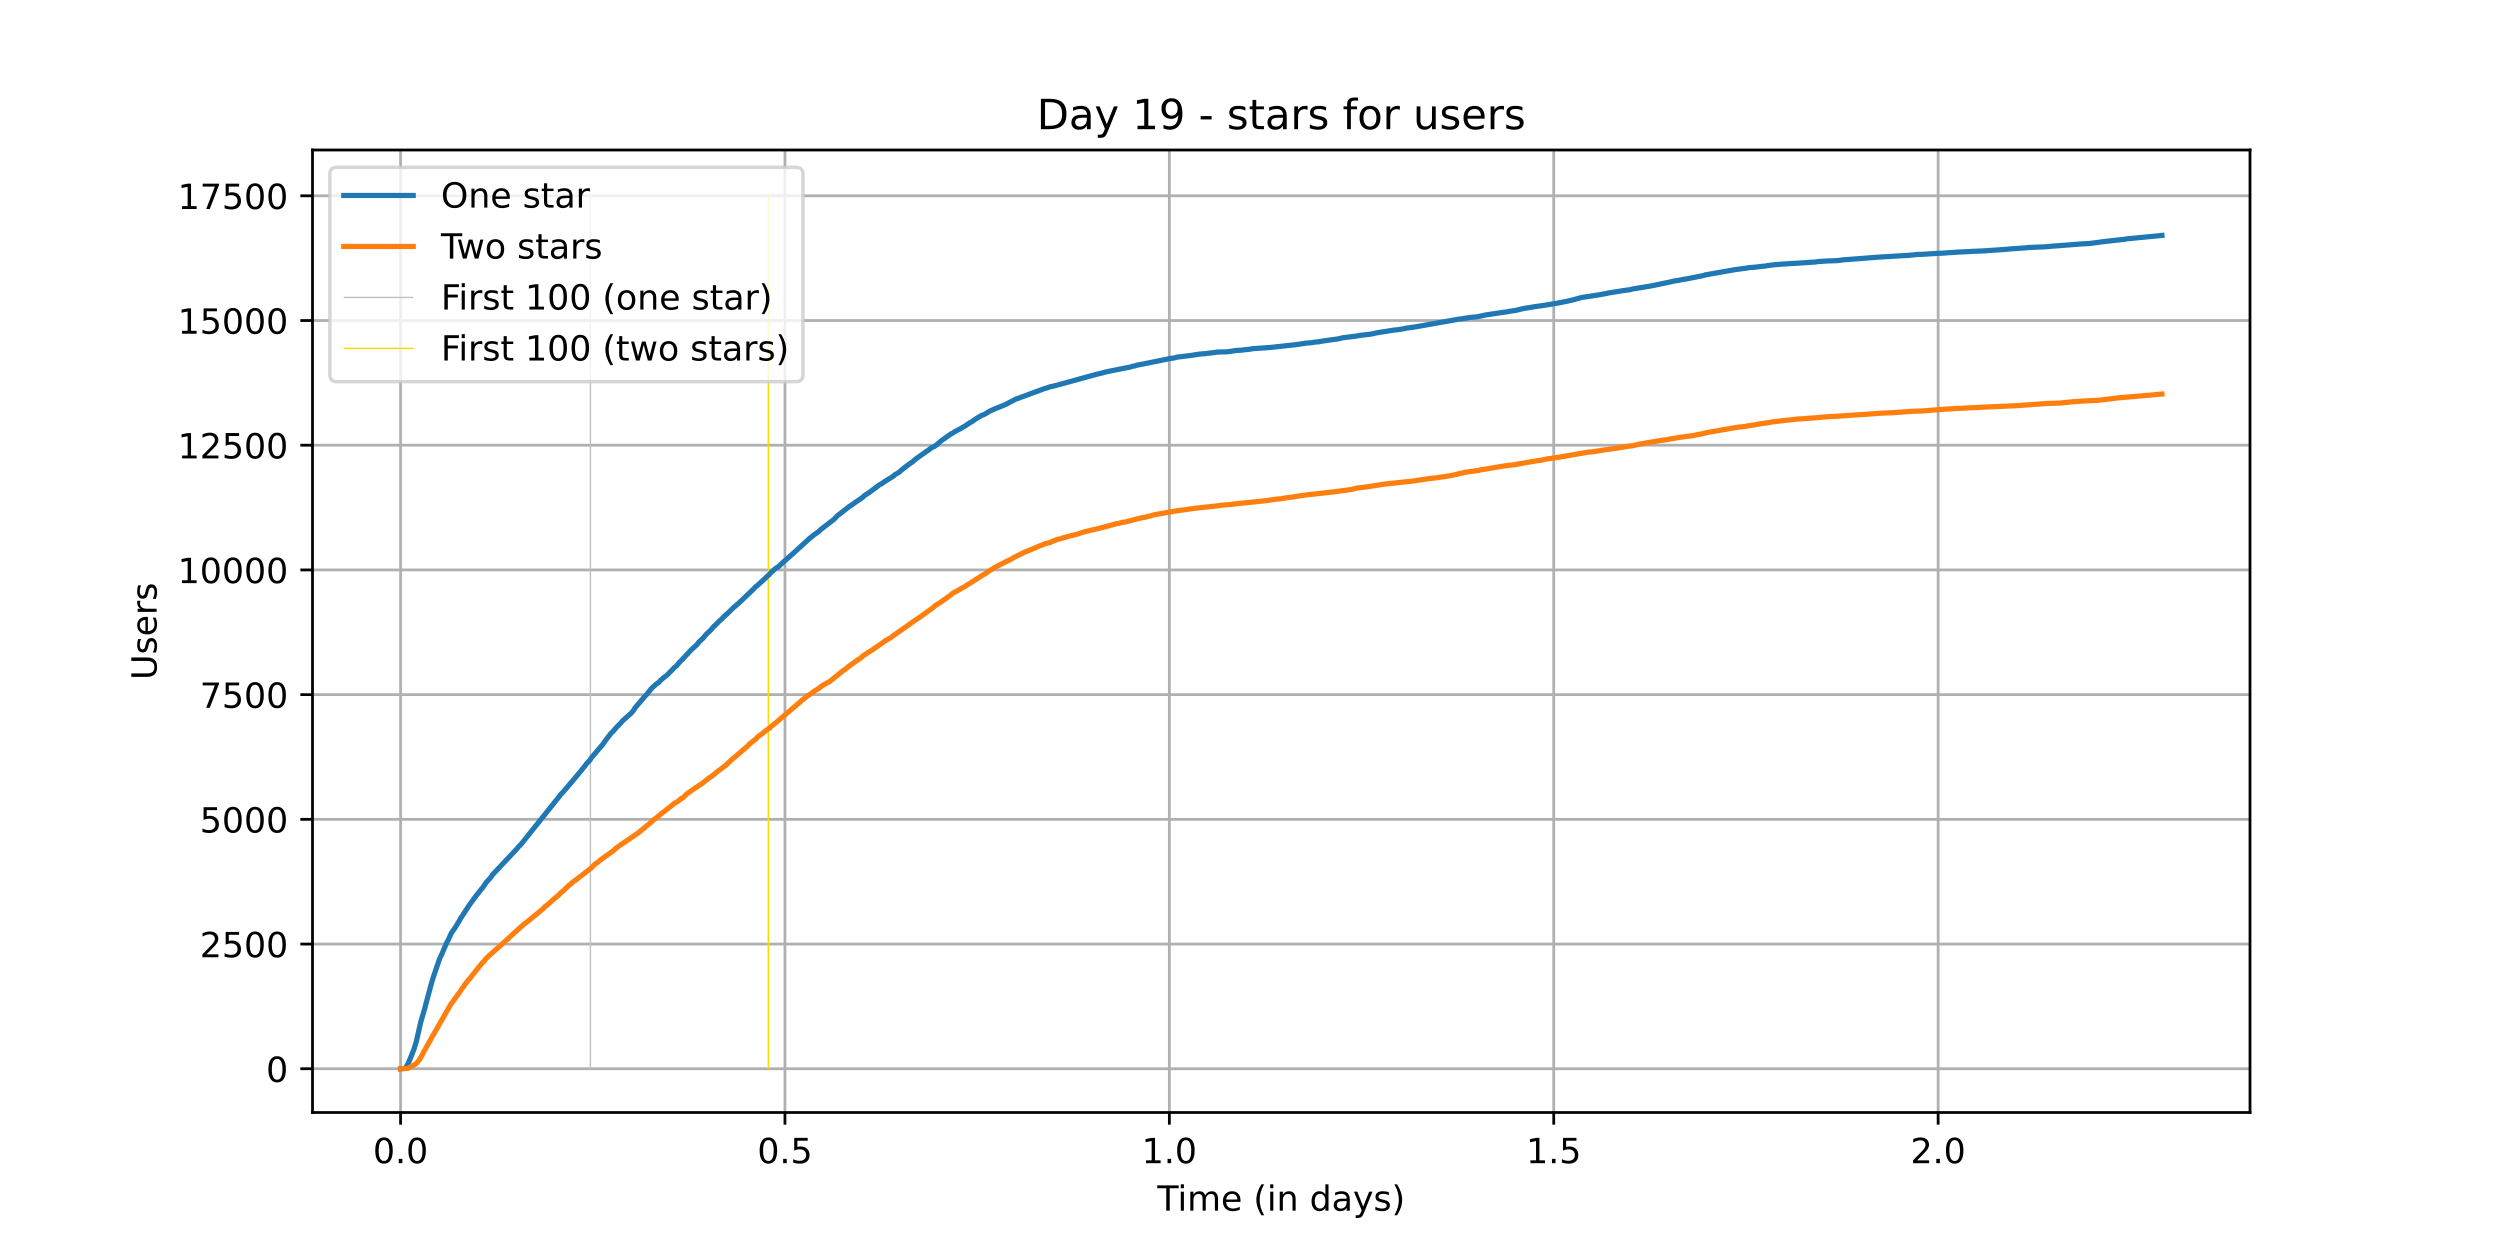 <?xml version="1.0" encoding="utf-8" standalone="no"?>
<!DOCTYPE svg PUBLIC "-//W3C//DTD SVG 1.1//EN"
  "http://www.w3.org/Graphics/SVG/1.1/DTD/svg11.dtd">
<!-- Created with matplotlib (https://matplotlib.org/) -->
<svg height="360pt" version="1.1" viewBox="0 0 720 360" width="720pt" xmlns="http://www.w3.org/2000/svg" xmlns:xlink="http://www.w3.org/1999/xlink">
 <defs>
  <style type="text/css">*{stroke-linecap:butt;stroke-linejoin:round;}</style>
 </defs>
 <g id="figure_1">
  <g id="patch_1">
   <path d="M 0 360 
L 720 360 
L 720 0 
L 0 0 
z
" style="fill:#ffffff;"/>
  </g>
  <g id="axes_1">
   <g id="patch_2">
    <path d="M 90 320.4 
L 648 320.4 
L 648 43.2 
L 90 43.2 
z
" style="fill:#ffffff;"/>
   </g>
   <g id="matplotlib.axis_1">
    <g id="xtick_1">
     <g id="line2d_1">
      <path clip-path="url(#paf9a8e1e30)" d="M 115.364 320.4 
L 115.364 43.2 
" style="fill:none;stroke:#b0b0b0;stroke-linecap:square;stroke-width:0.8;"/>
     </g>
     <g id="line2d_2">
      <defs>
       <path d="M 0 0 
L 0 3.5 
" id="m7fe87208d5" style="stroke:#000000;stroke-width:0.8;"/>
      </defs>
      <g>
       <use style="stroke:#000000;stroke-width:0.8;" x="115.364" xlink:href="#m7fe87208d5" y="320.4"/>
      </g>
     </g>
     <g id="text_1">
      <!-- 0.0 -->
      <g transform="translate(107.412 334.998)scale(0.1 -0.1)">
       <defs>
        <path d="M 31.781 66.406 
Q 24.172 66.406 20.328 58.906 
Q 16.5 51.422 16.5 36.375 
Q 16.5 21.391 20.328 13.891 
Q 24.172 6.391 31.781 6.391 
Q 39.453 6.391 43.281 13.891 
Q 47.125 21.391 47.125 36.375 
Q 47.125 51.422 43.281 58.906 
Q 39.453 66.406 31.781 66.406 
z
M 31.781 74.219 
Q 44.047 74.219 50.516 64.516 
Q 56.984 54.828 56.984 36.375 
Q 56.984 17.969 50.516 8.266 
Q 44.047 -1.422 31.781 -1.422 
Q 19.531 -1.422 13.062 8.266 
Q 6.594 17.969 6.594 36.375 
Q 6.594 54.828 13.062 64.516 
Q 19.531 74.219 31.781 74.219 
z
" id="DejaVuSans-48"/>
        <path d="M 10.688 12.406 
L 21 12.406 
L 21 0 
L 10.688 0 
z
" id="DejaVuSans-46"/>
       </defs>
       <use xlink:href="#DejaVuSans-48"/>
       <use x="63.623" xlink:href="#DejaVuSans-46"/>
       <use x="95.41" xlink:href="#DejaVuSans-48"/>
      </g>
     </g>
    </g>
    <g id="xtick_2">
     <g id="line2d_3">
      <path clip-path="url(#paf9a8e1e30)" d="M 226.068 320.4 
L 226.068 43.2 
" style="fill:none;stroke:#b0b0b0;stroke-linecap:square;stroke-width:0.8;"/>
     </g>
     <g id="line2d_4">
      <g>
       <use style="stroke:#000000;stroke-width:0.8;" x="226.068" xlink:href="#m7fe87208d5" y="320.4"/>
      </g>
     </g>
     <g id="text_2">
      <!-- 0.5 -->
      <g transform="translate(218.117 334.998)scale(0.1 -0.1)">
       <defs>
        <path d="M 10.797 72.906 
L 49.516 72.906 
L 49.516 64.594 
L 19.828 64.594 
L 19.828 46.734 
Q 21.969 47.469 24.109 47.828 
Q 26.266 48.188 28.422 48.188 
Q 40.625 48.188 47.75 41.5 
Q 54.891 34.812 54.891 23.391 
Q 54.891 11.625 47.562 5.094 
Q 40.234 -1.422 26.906 -1.422 
Q 22.312 -1.422 17.547 -0.641 
Q 12.797 0.141 7.719 1.703 
L 7.719 11.625 
Q 12.109 9.234 16.797 8.062 
Q 21.484 6.891 26.703 6.891 
Q 35.156 6.891 40.078 11.328 
Q 45.016 15.766 45.016 23.391 
Q 45.016 31 40.078 35.438 
Q 35.156 39.891 26.703 39.891 
Q 22.75 39.891 18.812 39.016 
Q 14.891 38.141 10.797 36.281 
z
" id="DejaVuSans-53"/>
       </defs>
       <use xlink:href="#DejaVuSans-48"/>
       <use x="63.623" xlink:href="#DejaVuSans-46"/>
       <use x="95.41" xlink:href="#DejaVuSans-53"/>
      </g>
     </g>
    </g>
    <g id="xtick_3">
     <g id="line2d_5">
      <path clip-path="url(#paf9a8e1e30)" d="M 336.773 320.4 
L 336.773 43.2 
" style="fill:none;stroke:#b0b0b0;stroke-linecap:square;stroke-width:0.8;"/>
     </g>
     <g id="line2d_6">
      <g>
       <use style="stroke:#000000;stroke-width:0.8;" x="336.773" xlink:href="#m7fe87208d5" y="320.4"/>
      </g>
     </g>
     <g id="text_3">
      <!-- 1.0 -->
      <g transform="translate(328.821 334.998)scale(0.1 -0.1)">
       <defs>
        <path d="M 12.406 8.297 
L 28.516 8.297 
L 28.516 63.922 
L 10.984 60.406 
L 10.984 69.391 
L 28.422 72.906 
L 38.281 72.906 
L 38.281 8.297 
L 54.391 8.297 
L 54.391 0 
L 12.406 0 
z
" id="DejaVuSans-49"/>
       </defs>
       <use xlink:href="#DejaVuSans-49"/>
       <use x="63.623" xlink:href="#DejaVuSans-46"/>
       <use x="95.41" xlink:href="#DejaVuSans-48"/>
      </g>
     </g>
    </g>
    <g id="xtick_4">
     <g id="line2d_7">
      <path clip-path="url(#paf9a8e1e30)" d="M 447.477 320.4 
L 447.477 43.2 
" style="fill:none;stroke:#b0b0b0;stroke-linecap:square;stroke-width:0.8;"/>
     </g>
     <g id="line2d_8">
      <g>
       <use style="stroke:#000000;stroke-width:0.8;" x="447.477" xlink:href="#m7fe87208d5" y="320.4"/>
      </g>
     </g>
     <g id="text_4">
      <!-- 1.5 -->
      <g transform="translate(439.526 334.998)scale(0.1 -0.1)">
       <use xlink:href="#DejaVuSans-49"/>
       <use x="63.623" xlink:href="#DejaVuSans-46"/>
       <use x="95.41" xlink:href="#DejaVuSans-53"/>
      </g>
     </g>
    </g>
    <g id="xtick_5">
     <g id="line2d_9">
      <path clip-path="url(#paf9a8e1e30)" d="M 558.182 320.4 
L 558.182 43.2 
" style="fill:none;stroke:#b0b0b0;stroke-linecap:square;stroke-width:0.8;"/>
     </g>
     <g id="line2d_10">
      <g>
       <use style="stroke:#000000;stroke-width:0.8;" x="558.182" xlink:href="#m7fe87208d5" y="320.4"/>
      </g>
     </g>
     <g id="text_5">
      <!-- 2.0 -->
      <g transform="translate(550.23 334.998)scale(0.1 -0.1)">
       <defs>
        <path d="M 19.188 8.297 
L 53.609 8.297 
L 53.609 0 
L 7.328 0 
L 7.328 8.297 
Q 12.938 14.109 22.625 23.891 
Q 32.328 33.688 34.812 36.531 
Q 39.547 41.844 41.422 45.531 
Q 43.312 49.219 43.312 52.781 
Q 43.312 58.594 39.234 62.25 
Q 35.156 65.922 28.609 65.922 
Q 23.969 65.922 18.812 64.312 
Q 13.672 62.703 7.812 59.422 
L 7.812 69.391 
Q 13.766 71.781 18.938 73 
Q 24.125 74.219 28.422 74.219 
Q 39.75 74.219 46.484 68.547 
Q 53.219 62.891 53.219 53.422 
Q 53.219 48.922 51.531 44.891 
Q 49.859 40.875 45.406 35.406 
Q 44.188 33.984 37.641 27.219 
Q 31.109 20.453 19.188 8.297 
z
" id="DejaVuSans-50"/>
       </defs>
       <use xlink:href="#DejaVuSans-50"/>
       <use x="63.623" xlink:href="#DejaVuSans-46"/>
       <use x="95.41" xlink:href="#DejaVuSans-48"/>
      </g>
     </g>
    </g>
    <g id="text_6">
     <!-- Time (in days) -->
     <g transform="translate(333.327 348.677)scale(0.1 -0.1)">
      <defs>
       <path d="M -0.297 72.906 
L 61.375 72.906 
L 61.375 64.594 
L 35.5 64.594 
L 35.5 0 
L 25.594 0 
L 25.594 64.594 
L -0.297 64.594 
z
" id="DejaVuSans-84"/>
       <path d="M 9.422 54.688 
L 18.406 54.688 
L 18.406 0 
L 9.422 0 
z
M 9.422 75.984 
L 18.406 75.984 
L 18.406 64.594 
L 9.422 64.594 
z
" id="DejaVuSans-105"/>
       <path d="M 52 44.188 
Q 55.375 50.25 60.062 53.125 
Q 64.75 56 71.094 56 
Q 79.641 56 84.281 50.016 
Q 88.922 44.047 88.922 33.016 
L 88.922 0 
L 79.891 0 
L 79.891 32.719 
Q 79.891 40.578 77.094 44.375 
Q 74.312 48.188 68.609 48.188 
Q 61.625 48.188 57.562 43.547 
Q 53.516 38.922 53.516 30.906 
L 53.516 0 
L 44.484 0 
L 44.484 32.719 
Q 44.484 40.625 41.703 44.406 
Q 38.922 48.188 33.109 48.188 
Q 26.219 48.188 22.156 43.531 
Q 18.109 38.875 18.109 30.906 
L 18.109 0 
L 9.078 0 
L 9.078 54.688 
L 18.109 54.688 
L 18.109 46.188 
Q 21.188 51.219 25.484 53.609 
Q 29.781 56 35.688 56 
Q 41.656 56 45.828 52.969 
Q 50 49.953 52 44.188 
z
" id="DejaVuSans-109"/>
       <path d="M 56.203 29.594 
L 56.203 25.203 
L 14.891 25.203 
Q 15.484 15.922 20.484 11.062 
Q 25.484 6.203 34.422 6.203 
Q 39.594 6.203 44.453 7.469 
Q 49.312 8.734 54.109 11.281 
L 54.109 2.781 
Q 49.266 0.734 44.188 -0.344 
Q 39.109 -1.422 33.891 -1.422 
Q 20.797 -1.422 13.156 6.188 
Q 5.516 13.812 5.516 26.812 
Q 5.516 40.234 12.766 48.109 
Q 20.016 56 32.328 56 
Q 43.359 56 49.781 48.891 
Q 56.203 41.797 56.203 29.594 
z
M 47.219 32.234 
Q 47.125 39.594 43.094 43.984 
Q 39.062 48.391 32.422 48.391 
Q 24.906 48.391 20.391 44.141 
Q 15.875 39.891 15.188 32.172 
z
" id="DejaVuSans-101"/>
       <path id="DejaVuSans-32"/>
       <path d="M 31 75.875 
Q 24.469 64.656 21.281 53.656 
Q 18.109 42.672 18.109 31.391 
Q 18.109 20.125 21.312 9.062 
Q 24.516 -2 31 -13.188 
L 23.188 -13.188 
Q 15.875 -1.703 12.234 9.375 
Q 8.594 20.453 8.594 31.391 
Q 8.594 42.281 12.203 53.312 
Q 15.828 64.359 23.188 75.875 
z
" id="DejaVuSans-40"/>
       <path d="M 54.891 33.016 
L 54.891 0 
L 45.906 0 
L 45.906 32.719 
Q 45.906 40.484 42.875 44.328 
Q 39.844 48.188 33.797 48.188 
Q 26.516 48.188 22.312 43.547 
Q 18.109 38.922 18.109 30.906 
L 18.109 0 
L 9.078 0 
L 9.078 54.688 
L 18.109 54.688 
L 18.109 46.188 
Q 21.344 51.125 25.703 53.562 
Q 30.078 56 35.797 56 
Q 45.219 56 50.047 50.172 
Q 54.891 44.344 54.891 33.016 
z
" id="DejaVuSans-110"/>
       <path d="M 45.406 46.391 
L 45.406 75.984 
L 54.391 75.984 
L 54.391 0 
L 45.406 0 
L 45.406 8.203 
Q 42.578 3.328 38.25 0.953 
Q 33.938 -1.422 27.875 -1.422 
Q 17.969 -1.422 11.734 6.484 
Q 5.516 14.406 5.516 27.297 
Q 5.516 40.188 11.734 48.094 
Q 17.969 56 27.875 56 
Q 33.938 56 38.25 53.625 
Q 42.578 51.266 45.406 46.391 
z
M 14.797 27.297 
Q 14.797 17.391 18.875 11.75 
Q 22.953 6.109 30.078 6.109 
Q 37.203 6.109 41.297 11.75 
Q 45.406 17.391 45.406 27.297 
Q 45.406 37.203 41.297 42.844 
Q 37.203 48.484 30.078 48.484 
Q 22.953 48.484 18.875 42.844 
Q 14.797 37.203 14.797 27.297 
z
" id="DejaVuSans-100"/>
       <path d="M 34.281 27.484 
Q 23.391 27.484 19.188 25 
Q 14.984 22.516 14.984 16.5 
Q 14.984 11.719 18.141 8.906 
Q 21.297 6.109 26.703 6.109 
Q 34.188 6.109 38.703 11.406 
Q 43.219 16.703 43.219 25.484 
L 43.219 27.484 
z
M 52.203 31.203 
L 52.203 0 
L 43.219 0 
L 43.219 8.297 
Q 40.141 3.328 35.547 0.953 
Q 30.953 -1.422 24.312 -1.422 
Q 15.922 -1.422 10.953 3.297 
Q 6 8.016 6 15.922 
Q 6 25.141 12.172 29.828 
Q 18.359 34.516 30.609 34.516 
L 43.219 34.516 
L 43.219 35.406 
Q 43.219 41.609 39.141 45 
Q 35.062 48.391 27.688 48.391 
Q 23 48.391 18.547 47.266 
Q 14.109 46.141 10.016 43.891 
L 10.016 52.203 
Q 14.938 54.109 19.578 55.047 
Q 24.219 56 28.609 56 
Q 40.484 56 46.344 49.844 
Q 52.203 43.703 52.203 31.203 
z
" id="DejaVuSans-97"/>
       <path d="M 32.172 -5.078 
Q 28.375 -14.844 24.75 -17.812 
Q 21.141 -20.797 15.094 -20.797 
L 7.906 -20.797 
L 7.906 -13.281 
L 13.188 -13.281 
Q 16.891 -13.281 18.938 -11.516 
Q 21 -9.766 23.484 -3.219 
L 25.094 0.875 
L 2.984 54.688 
L 12.5 54.688 
L 29.594 11.922 
L 46.688 54.688 
L 56.203 54.688 
z
" id="DejaVuSans-121"/>
       <path d="M 44.281 53.078 
L 44.281 44.578 
Q 40.484 46.531 36.375 47.5 
Q 32.281 48.484 27.875 48.484 
Q 21.188 48.484 17.844 46.438 
Q 14.5 44.391 14.5 40.281 
Q 14.5 37.156 16.891 35.375 
Q 19.281 33.594 26.516 31.984 
L 29.594 31.297 
Q 39.156 29.25 43.188 25.516 
Q 47.219 21.781 47.219 15.094 
Q 47.219 7.469 41.188 3.016 
Q 35.156 -1.422 24.609 -1.422 
Q 20.219 -1.422 15.453 -0.562 
Q 10.688 0.297 5.422 2 
L 5.422 11.281 
Q 10.406 8.688 15.234 7.391 
Q 20.062 6.109 24.812 6.109 
Q 31.156 6.109 34.562 8.281 
Q 37.984 10.453 37.984 14.406 
Q 37.984 18.062 35.516 20.016 
Q 33.062 21.969 24.703 23.781 
L 21.578 24.516 
Q 13.234 26.266 9.516 29.906 
Q 5.812 33.547 5.812 39.891 
Q 5.812 47.609 11.281 51.797 
Q 16.75 56 26.812 56 
Q 31.781 56 36.172 55.266 
Q 40.578 54.547 44.281 53.078 
z
" id="DejaVuSans-115"/>
       <path d="M 8.016 75.875 
L 15.828 75.875 
Q 23.141 64.359 26.781 53.312 
Q 30.422 42.281 30.422 31.391 
Q 30.422 20.453 26.781 9.375 
Q 23.141 -1.703 15.828 -13.188 
L 8.016 -13.188 
Q 14.5 -2 17.703 9.062 
Q 20.906 20.125 20.906 31.391 
Q 20.906 42.672 17.703 53.656 
Q 14.5 64.656 8.016 75.875 
z
" id="DejaVuSans-41"/>
      </defs>
      <use xlink:href="#DejaVuSans-84"/>
      <use x="57.959" xlink:href="#DejaVuSans-105"/>
      <use x="85.742" xlink:href="#DejaVuSans-109"/>
      <use x="183.154" xlink:href="#DejaVuSans-101"/>
      <use x="244.678" xlink:href="#DejaVuSans-32"/>
      <use x="276.465" xlink:href="#DejaVuSans-40"/>
      <use x="315.479" xlink:href="#DejaVuSans-105"/>
      <use x="343.262" xlink:href="#DejaVuSans-110"/>
      <use x="406.641" xlink:href="#DejaVuSans-32"/>
      <use x="438.428" xlink:href="#DejaVuSans-100"/>
      <use x="501.904" xlink:href="#DejaVuSans-97"/>
      <use x="563.184" xlink:href="#DejaVuSans-121"/>
      <use x="622.363" xlink:href="#DejaVuSans-115"/>
      <use x="674.463" xlink:href="#DejaVuSans-41"/>
     </g>
    </g>
   </g>
   <g id="matplotlib.axis_2">
    <g id="ytick_1">
     <g id="line2d_11">
      <path clip-path="url(#paf9a8e1e30)" d="M 90 307.8 
L 648 307.8 
" style="fill:none;stroke:#b0b0b0;stroke-linecap:square;stroke-width:0.8;"/>
     </g>
     <g id="line2d_12">
      <defs>
       <path d="M 0 0 
L -3.5 0 
" id="mb9f47a75e8" style="stroke:#000000;stroke-width:0.8;"/>
      </defs>
      <g>
       <use style="stroke:#000000;stroke-width:0.8;" x="90" xlink:href="#mb9f47a75e8" y="307.8"/>
      </g>
     </g>
     <g id="text_7">
      <!-- 0 -->
      <g transform="translate(76.638 311.599)scale(0.1 -0.1)">
       <use xlink:href="#DejaVuSans-48"/>
      </g>
     </g>
    </g>
    <g id="ytick_2">
     <g id="line2d_13">
      <path clip-path="url(#paf9a8e1e30)" d="M 90 271.885 
L 648 271.885 
" style="fill:none;stroke:#b0b0b0;stroke-linecap:square;stroke-width:0.8;"/>
     </g>
     <g id="line2d_14">
      <g>
       <use style="stroke:#000000;stroke-width:0.8;" x="90" xlink:href="#mb9f47a75e8" y="271.885"/>
      </g>
     </g>
     <g id="text_8">
      <!-- 2500 -->
      <g transform="translate(57.55 275.684)scale(0.1 -0.1)">
       <use xlink:href="#DejaVuSans-50"/>
       <use x="63.623" xlink:href="#DejaVuSans-53"/>
       <use x="127.246" xlink:href="#DejaVuSans-48"/>
       <use x="190.869" xlink:href="#DejaVuSans-48"/>
      </g>
     </g>
    </g>
    <g id="ytick_3">
     <g id="line2d_15">
      <path clip-path="url(#paf9a8e1e30)" d="M 90 235.97 
L 648 235.97 
" style="fill:none;stroke:#b0b0b0;stroke-linecap:square;stroke-width:0.8;"/>
     </g>
     <g id="line2d_16">
      <g>
       <use style="stroke:#000000;stroke-width:0.8;" x="90" xlink:href="#mb9f47a75e8" y="235.97"/>
      </g>
     </g>
     <g id="text_9">
      <!-- 5000 -->
      <g transform="translate(57.55 239.769)scale(0.1 -0.1)">
       <use xlink:href="#DejaVuSans-53"/>
       <use x="63.623" xlink:href="#DejaVuSans-48"/>
       <use x="127.246" xlink:href="#DejaVuSans-48"/>
       <use x="190.869" xlink:href="#DejaVuSans-48"/>
      </g>
     </g>
    </g>
    <g id="ytick_4">
     <g id="line2d_17">
      <path clip-path="url(#paf9a8e1e30)" d="M 90 200.054 
L 648 200.054 
" style="fill:none;stroke:#b0b0b0;stroke-linecap:square;stroke-width:0.8;"/>
     </g>
     <g id="line2d_18">
      <g>
       <use style="stroke:#000000;stroke-width:0.8;" x="90" xlink:href="#mb9f47a75e8" y="200.054"/>
      </g>
     </g>
     <g id="text_10">
      <!-- 7500 -->
      <g transform="translate(57.55 203.853)scale(0.1 -0.1)">
       <defs>
        <path d="M 8.203 72.906 
L 55.078 72.906 
L 55.078 68.703 
L 28.609 0 
L 18.312 0 
L 43.219 64.594 
L 8.203 64.594 
z
" id="DejaVuSans-55"/>
       </defs>
       <use xlink:href="#DejaVuSans-55"/>
       <use x="63.623" xlink:href="#DejaVuSans-53"/>
       <use x="127.246" xlink:href="#DejaVuSans-48"/>
       <use x="190.869" xlink:href="#DejaVuSans-48"/>
      </g>
     </g>
    </g>
    <g id="ytick_5">
     <g id="line2d_19">
      <path clip-path="url(#paf9a8e1e30)" d="M 90 164.139 
L 648 164.139 
" style="fill:none;stroke:#b0b0b0;stroke-linecap:square;stroke-width:0.8;"/>
     </g>
     <g id="line2d_20">
      <g>
       <use style="stroke:#000000;stroke-width:0.8;" x="90" xlink:href="#mb9f47a75e8" y="164.139"/>
      </g>
     </g>
     <g id="text_11">
      <!-- 10000 -->
      <g transform="translate(51.188 167.938)scale(0.1 -0.1)">
       <use xlink:href="#DejaVuSans-49"/>
       <use x="63.623" xlink:href="#DejaVuSans-48"/>
       <use x="127.246" xlink:href="#DejaVuSans-48"/>
       <use x="190.869" xlink:href="#DejaVuSans-48"/>
       <use x="254.492" xlink:href="#DejaVuSans-48"/>
      </g>
     </g>
    </g>
    <g id="ytick_6">
     <g id="line2d_21">
      <path clip-path="url(#paf9a8e1e30)" d="M 90 128.224 
L 648 128.224 
" style="fill:none;stroke:#b0b0b0;stroke-linecap:square;stroke-width:0.8;"/>
     </g>
     <g id="line2d_22">
      <g>
       <use style="stroke:#000000;stroke-width:0.8;" x="90" xlink:href="#mb9f47a75e8" y="128.224"/>
      </g>
     </g>
     <g id="text_12">
      <!-- 12500 -->
      <g transform="translate(51.188 132.023)scale(0.1 -0.1)">
       <use xlink:href="#DejaVuSans-49"/>
       <use x="63.623" xlink:href="#DejaVuSans-50"/>
       <use x="127.246" xlink:href="#DejaVuSans-53"/>
       <use x="190.869" xlink:href="#DejaVuSans-48"/>
       <use x="254.492" xlink:href="#DejaVuSans-48"/>
      </g>
     </g>
    </g>
    <g id="ytick_7">
     <g id="line2d_23">
      <path clip-path="url(#paf9a8e1e30)" d="M 90 92.309 
L 648 92.309 
" style="fill:none;stroke:#b0b0b0;stroke-linecap:square;stroke-width:0.8;"/>
     </g>
     <g id="line2d_24">
      <g>
       <use style="stroke:#000000;stroke-width:0.8;" x="90" xlink:href="#mb9f47a75e8" y="92.309"/>
      </g>
     </g>
     <g id="text_13">
      <!-- 15000 -->
      <g transform="translate(51.188 96.108)scale(0.1 -0.1)">
       <use xlink:href="#DejaVuSans-49"/>
       <use x="63.623" xlink:href="#DejaVuSans-53"/>
       <use x="127.246" xlink:href="#DejaVuSans-48"/>
       <use x="190.869" xlink:href="#DejaVuSans-48"/>
       <use x="254.492" xlink:href="#DejaVuSans-48"/>
      </g>
     </g>
    </g>
    <g id="ytick_8">
     <g id="line2d_25">
      <path clip-path="url(#paf9a8e1e30)" d="M 90 56.393 
L 648 56.393 
" style="fill:none;stroke:#b0b0b0;stroke-linecap:square;stroke-width:0.8;"/>
     </g>
     <g id="line2d_26">
      <g>
       <use style="stroke:#000000;stroke-width:0.8;" x="90" xlink:href="#mb9f47a75e8" y="56.393"/>
      </g>
     </g>
     <g id="text_14">
      <!-- 17500 -->
      <g transform="translate(51.188 60.193)scale(0.1 -0.1)">
       <use xlink:href="#DejaVuSans-49"/>
       <use x="63.623" xlink:href="#DejaVuSans-55"/>
       <use x="127.246" xlink:href="#DejaVuSans-53"/>
       <use x="190.869" xlink:href="#DejaVuSans-48"/>
       <use x="254.492" xlink:href="#DejaVuSans-48"/>
      </g>
     </g>
    </g>
    <g id="text_15">
     <!-- Users -->
     <g transform="translate(45.108 195.801)rotate(-90)scale(0.1 -0.1)">
      <defs>
       <path d="M 8.688 72.906 
L 18.609 72.906 
L 18.609 28.609 
Q 18.609 16.891 22.844 11.734 
Q 27.094 6.594 36.625 6.594 
Q 46.094 6.594 50.344 11.734 
Q 54.594 16.891 54.594 28.609 
L 54.594 72.906 
L 64.5 72.906 
L 64.5 27.391 
Q 64.5 13.141 57.438 5.859 
Q 50.391 -1.422 36.625 -1.422 
Q 22.797 -1.422 15.734 5.859 
Q 8.688 13.141 8.688 27.391 
z
" id="DejaVuSans-85"/>
       <path d="M 41.109 46.297 
Q 39.594 47.172 37.812 47.578 
Q 36.031 48 33.891 48 
Q 26.266 48 22.188 43.047 
Q 18.109 38.094 18.109 28.812 
L 18.109 0 
L 9.078 0 
L 9.078 54.688 
L 18.109 54.688 
L 18.109 46.188 
Q 20.953 51.172 25.484 53.578 
Q 30.031 56 36.531 56 
Q 37.453 56 38.578 55.875 
Q 39.703 55.766 41.062 55.516 
z
" id="DejaVuSans-114"/>
      </defs>
      <use xlink:href="#DejaVuSans-85"/>
      <use x="73.193" xlink:href="#DejaVuSans-115"/>
      <use x="125.293" xlink:href="#DejaVuSans-101"/>
      <use x="186.816" xlink:href="#DejaVuSans-114"/>
      <use x="227.93" xlink:href="#DejaVuSans-115"/>
     </g>
    </g>
   </g>
   <g id="LineCollection_1">
    <path clip-path="url(#paf9a8e1e30)" d="M 170.039 307.8 
L 170.039 55.8 
" style="fill:none;stroke:#c0c0c0;stroke-width:0.4;"/>
   </g>
   <g id="LineCollection_2">
    <path clip-path="url(#paf9a8e1e30)" d="M 221.271 307.8 
L 221.271 55.8 
" style="fill:none;stroke:#ffd700;stroke-width:0.4;"/>
   </g>
   <g id="line2d_27">
    <path clip-path="url(#paf9a8e1e30)" d="M 115.364 307.8 
L 116.422 307.714 
L 116.881 307.484 
L 117.642 306.105 
L 119.167 302.341 
L 119.928 299.827 
L 121.15 294.468 
L 122.216 290.805 
L 124.043 283.967 
L 124.807 281.366 
L 126.637 276.037 
L 127.398 274.456 
L 128.008 272.962 
L 128.769 271.281 
L 129.074 270.735 
L 129.988 268.739 
L 131.359 266.727 
L 131.969 265.664 
L 132.123 265.492 
L 132.579 264.601 
L 134.406 261.828 
L 135.016 260.866 
L 136.997 258.136 
L 137.453 257.562 
L 137.607 257.418 
L 137.912 256.973 
L 138.673 256.025 
L 138.978 255.694 
L 140.044 254.114 
L 141.264 252.792 
L 141.874 251.887 
L 148.883 244.446 
L 149.339 243.871 
L 150.102 243.095 
L 161.073 229.375 
L 161.683 228.585 
L 162.139 228.154 
L 165.642 224.017 
L 166.101 223.457 
L 167.472 221.805 
L 168.538 220.497 
L 168.994 219.851 
L 169.909 218.874 
L 170.367 218.184 
L 173.261 214.765 
L 173.566 214.449 
L 174.329 213.343 
L 175.244 212.136 
L 175.854 211.317 
L 176.615 210.57 
L 176.92 210.225 
L 177.53 209.493 
L 178.901 208.099 
L 179.206 207.683 
L 181.797 205.37 
L 182.558 204.465 
L 182.863 203.904 
L 186.063 200.155 
L 186.215 200.069 
L 186.824 199.235 
L 186.978 199.135 
L 187.434 198.474 
L 187.89 198.043 
L 188.195 197.727 
L 188.959 197.052 
L 189.72 196.535 
L 190.33 195.831 
L 190.632 195.615 
L 191.091 195.184 
L 191.396 194.997 
L 192.157 194.394 
L 192.767 193.748 
L 193.682 192.843 
L 194.289 192.167 
L 194.748 191.851 
L 195.663 190.774 
L 196.424 190.012 
L 198.71 187.541 
L 199.015 187.211 
L 199.622 186.651 
L 200.691 185.703 
L 201.298 184.884 
L 202.518 183.763 
L 203.433 182.643 
L 204.804 181.35 
L 205.565 180.416 
L 205.87 180.186 
L 207.09 178.95 
L 207.851 178.29 
L 208.156 177.93 
L 208.461 177.672 
L 209.07 177.04 
L 209.375 176.853 
L 209.68 176.523 
L 211.507 174.741 
L 211.661 174.684 
L 212.117 174.253 
L 212.573 173.894 
L 217.148 169.512 
L 217.606 168.995 
L 218.063 168.664 
L 218.824 167.96 
L 220.653 166.308 
L 220.958 165.949 
L 221.414 165.619 
L 221.719 165.231 
L 222.176 164.8 
L 222.939 164.082 
L 223.244 163.809 
L 224.313 163.119 
L 225.074 162.343 
L 228.426 159.384 
L 233.302 154.93 
L 233.607 154.686 
L 234.368 154.083 
L 234.673 153.867 
L 235.739 153.12 
L 236.349 152.517 
L 240.16 149.586 
L 241.226 148.48 
L 242.292 147.661 
L 244.578 145.88 
L 245.188 145.492 
L 245.493 145.276 
L 245.949 144.946 
L 248.388 143.265 
L 248.998 142.705 
L 250.369 141.8 
L 250.825 141.469 
L 252.196 140.449 
L 253.265 139.645 
L 253.57 139.487 
L 254.177 139.142 
L 254.636 138.783 
L 257.073 137.274 
L 257.378 137.03 
L 257.834 136.642 
L 258.749 136.125 
L 260.274 134.847 
L 261.645 133.812 
L 262.557 133.166 
L 262.711 133.123 
L 263.475 132.419 
L 264.082 131.945 
L 266.826 130.005 
L 267.283 129.732 
L 268.197 129 
L 269.112 128.569 
L 269.568 128.209 
L 269.722 128.166 
L 270.939 127.046 
L 273.835 124.991 
L 274.445 124.704 
L 274.901 124.359 
L 275.206 124.201 
L 275.665 123.957 
L 275.97 123.785 
L 276.426 123.555 
L 276.882 123.296 
L 277.951 122.678 
L 279.322 121.745 
L 279.929 121.429 
L 280.539 120.969 
L 280.844 120.782 
L 281.454 120.366 
L 282.369 119.863 
L 282.674 119.647 
L 283.283 119.432 
L 283.891 119.13 
L 284.349 118.843 
L 285.111 118.383 
L 285.416 118.239 
L 285.872 118.038 
L 286.482 117.765 
L 289.529 116.53 
L 292.424 115.007 
L 300.804 111.918 
L 301.719 111.66 
L 302.48 111.372 
L 303.09 111.272 
L 303.549 111.143 
L 304.005 111.042 
L 315.585 107.853 
L 317.566 107.379 
L 318.632 107.077 
L 325.641 105.683 
L 326.099 105.497 
L 326.861 105.382 
L 327.47 105.152 
L 328.08 105.066 
L 328.385 104.979 
L 329.298 104.821 
L 336.155 103.428 
L 336.614 103.313 
L 337.375 103.198 
L 338.441 103.026 
L 338.9 102.868 
L 342.708 102.408 
L 345.603 101.963 
L 346.974 101.862 
L 349.87 101.517 
L 350.477 101.402 
L 353.527 101.316 
L 355.964 100.943 
L 357.489 100.856 
L 359.011 100.67 
L 359.926 100.583 
L 360.841 100.411 
L 364.498 100.167 
L 365.868 100.066 
L 373.487 99.233 
L 376.229 98.802 
L 377.6 98.716 
L 378.666 98.529 
L 379.735 98.443 
L 380.801 98.242 
L 383.087 97.911 
L 385.219 97.624 
L 386.895 97.25 
L 390.095 96.863 
L 390.856 96.733 
L 391.161 96.705 
L 391.466 96.618 
L 394.972 96.202 
L 396.497 95.857 
L 397.868 95.627 
L 401.525 95.052 
L 402.591 94.952 
L 403.962 94.736 
L 404.725 94.564 
L 405.335 94.463 
L 406.096 94.363 
L 407.923 94.09 
L 420.267 91.892 
L 421.029 91.834 
L 421.79 91.662 
L 422.4 91.59 
L 423.314 91.432 
L 424.229 91.346 
L 425.142 91.274 
L 426.361 91.044 
L 426.971 90.929 
L 427.581 90.757 
L 429.257 90.498 
L 431.999 90.082 
L 433.98 89.809 
L 434.59 89.68 
L 436.571 89.392 
L 438.398 88.933 
L 439.464 88.731 
L 440.989 88.502 
L 441.904 88.329 
L 444.341 87.999 
L 449.063 87.209 
L 449.978 87.022 
L 451.198 86.778 
L 453.484 86.26 
L 453.789 86.131 
L 454.553 85.959 
L 455.162 85.758 
L 456.229 85.556 
L 456.838 85.485 
L 457.448 85.384 
L 460.495 84.91 
L 461.561 84.723 
L 462.02 84.637 
L 462.932 84.465 
L 463.237 84.378 
L 467.353 83.718 
L 469.485 83.43 
L 470.095 83.244 
L 474.971 82.439 
L 475.43 82.367 
L 476.65 82.123 
L 481.07 81.189 
L 481.985 80.959 
L 483.507 80.715 
L 484.727 80.485 
L 486.098 80.255 
L 490.67 79.336 
L 491.126 79.164 
L 499.811 77.641 
L 500.574 77.54 
L 502.858 77.239 
L 503.926 77.052 
L 505.448 76.951 
L 507.124 76.736 
L 508.344 76.635 
L 509.259 76.463 
L 509.869 76.391 
L 511.391 76.204 
L 515.809 75.902 
L 517.639 75.802 
L 521.449 75.543 
L 522.82 75.457 
L 523.581 75.328 
L 526.477 75.155 
L 529.219 75.055 
L 531.046 74.811 
L 532.571 74.71 
L 539.734 74.15 
L 541.105 74.049 
L 544 73.877 
L 545.522 73.776 
L 548.264 73.618 
L 549.94 73.532 
L 550.704 73.432 
L 551.465 73.374 
L 551.77 73.302 
L 553.292 73.259 
L 554.968 73.159 
L 558.018 72.972 
L 559.845 72.886 
L 560.911 72.799 
L 562.741 72.699 
L 563.655 72.613 
L 565.639 72.526 
L 567.466 72.426 
L 568.227 72.383 
L 570.818 72.282 
L 571.579 72.239 
L 576.151 71.923 
L 577.522 71.823 
L 578.285 71.765 
L 579.198 71.664 
L 582.854 71.42 
L 583.921 71.32 
L 584.53 71.262 
L 587.121 71.162 
L 588.948 71.09 
L 590.017 71.004 
L 591.083 70.889 
L 592.605 70.788 
L 599.768 70.228 
L 601.749 70.127 
L 604.796 69.739 
L 605.1 69.668 
L 611.817 68.921 
L 612.732 68.763 
L 622.636 67.8 
L 622.636 67.8 
" style="fill:none;stroke:#1f77b4;stroke-linecap:square;stroke-width:1.5;"/>
   </g>
   <g id="line2d_28">
    <path clip-path="url(#paf9a8e1e30)" d="M 115.364 307.8 
L 117.337 307.728 
L 118.862 306.924 
L 119.471 306.579 
L 119.928 306.248 
L 120.842 305.142 
L 122.977 301.249 
L 124.348 298.792 
L 125.263 297.227 
L 125.873 296.163 
L 126.637 294.799 
L 127.093 294.009 
L 129.988 288.966 
L 130.142 288.851 
L 130.598 288.205 
L 132.579 285.446 
L 133.035 284.757 
L 133.494 284.182 
L 133.95 283.464 
L 134.406 282.846 
L 135.321 281.754 
L 135.475 281.654 
L 136.082 280.792 
L 136.541 280.275 
L 136.997 279.628 
L 137.302 279.326 
L 138.217 278.105 
L 138.368 278.005 
L 138.827 277.358 
L 139.283 276.97 
L 139.893 276.151 
L 140.503 275.562 
L 142.94 273.35 
L 143.396 272.991 
L 150.102 266.857 
L 150.405 266.641 
L 150.863 266.167 
L 151.473 265.779 
L 154.671 263.15 
L 155.13 262.777 
L 156.196 261.872 
L 156.35 261.8 
L 156.957 261.096 
L 157.567 260.694 
L 159.243 259.156 
L 160.007 258.51 
L 160.768 257.907 
L 161.683 256.973 
L 162.139 256.657 
L 163.815 254.99 
L 164.271 254.703 
L 164.881 254.085 
L 165.491 253.669 
L 165.796 253.482 
L 166.252 253.108 
L 170.367 249.905 
L 170.672 249.488 
L 170.824 249.431 
L 171.433 248.798 
L 171.89 248.54 
L 173.109 247.534 
L 176.008 245.466 
L 176.769 244.891 
L 177.379 244.287 
L 177.684 244.086 
L 178.14 243.742 
L 183.777 239.891 
L 184.692 239.13 
L 184.997 238.871 
L 185.302 238.642 
L 185.453 238.57 
L 185.91 238.11 
L 187.586 236.745 
L 188.195 236.156 
L 189.415 235.237 
L 190.632 234.202 
L 193.528 231.947 
L 194.138 231.415 
L 195.204 230.798 
L 195.509 230.539 
L 196.119 230.022 
L 196.729 229.706 
L 197.795 228.643 
L 199.927 227.149 
L 200.232 226.876 
L 200.537 226.775 
L 200.996 226.387 
L 201.757 225.971 
L 202.213 225.626 
L 202.823 225.166 
L 204.348 223.945 
L 204.804 223.672 
L 205.414 223.212 
L 205.87 222.839 
L 206.48 222.322 
L 206.936 221.934 
L 207.394 221.647 
L 208.765 220.569 
L 208.917 220.512 
L 209.68 219.736 
L 211.202 218.371 
L 211.507 218.141 
L 215.318 214.866 
L 215.774 214.334 
L 217.758 212.783 
L 218.214 212.222 
L 219.739 211.131 
L 220.5 210.441 
L 220.958 210.154 
L 221.414 209.794 
L 221.566 209.766 
L 222.176 209.134 
L 222.785 208.688 
L 230.56 202.066 
L 230.865 201.721 
L 231.475 201.304 
L 232.236 200.629 
L 233.456 199.839 
L 234.063 199.451 
L 234.368 199.149 
L 235.893 198.215 
L 236.349 197.813 
L 236.959 197.368 
L 238.179 196.678 
L 238.635 196.463 
L 238.94 196.276 
L 242.751 193.187 
L 243.361 192.799 
L 243.968 192.325 
L 244.578 191.794 
L 247.169 189.955 
L 247.779 189.61 
L 248.54 188.877 
L 248.845 188.691 
L 250.064 187.886 
L 251.13 187.225 
L 254.331 185.013 
L 254.787 184.668 
L 256.463 183.677 
L 256.617 183.634 
L 257.073 183.203 
L 259.969 181.163 
L 261.035 180.43 
L 262.862 179.123 
L 263.17 178.893 
L 264.541 177.988 
L 267.283 176.034 
L 268.654 175.043 
L 269.263 174.468 
L 271.093 173.319 
L 271.549 172.945 
L 272.005 172.673 
L 272.769 172.127 
L 273.681 171.437 
L 273.986 171.222 
L 274.445 170.805 
L 276.121 169.929 
L 276.577 169.598 
L 277.341 169.196 
L 277.797 168.966 
L 278.102 168.779 
L 278.558 168.435 
L 278.863 168.291 
L 279.473 167.903 
L 283.13 165.547 
L 283.588 165.331 
L 284.196 164.944 
L 284.654 164.556 
L 286.94 163.162 
L 291.358 160.964 
L 291.663 160.734 
L 292.119 160.49 
L 294.254 159.441 
L 294.556 159.255 
L 297.452 158.062 
L 297.911 157.847 
L 298.367 157.703 
L 299.128 157.315 
L 299.889 157.057 
L 300.194 156.942 
L 300.958 156.582 
L 301.719 156.41 
L 302.329 156.295 
L 302.785 156.065 
L 304.615 155.304 
L 305.376 155.189 
L 305.986 154.945 
L 306.749 154.772 
L 308.12 154.356 
L 310.101 153.882 
L 312.233 153.178 
L 314.824 152.56 
L 315.739 152.373 
L 320.462 151.123 
L 320.918 151.008 
L 321.377 150.836 
L 322.138 150.75 
L 323.204 150.434 
L 324.27 150.333 
L 324.575 150.19 
L 325.185 150.046 
L 328.841 149.112 
L 330.061 148.911 
L 330.366 148.796 
L 331.737 148.48 
L 332.042 148.336 
L 332.652 148.207 
L 338.9 147.115 
L 339.661 147.015 
L 341.947 146.713 
L 342.861 146.555 
L 344.537 146.339 
L 350.936 145.65 
L 351.392 145.564 
L 352.156 145.477 
L 353.068 145.391 
L 354.439 145.305 
L 355.049 145.19 
L 364.649 144.185 
L 367.391 143.768 
L 368.764 143.667 
L 369.372 143.552 
L 370.745 143.323 
L 372.116 143.165 
L 373.792 142.906 
L 374.704 142.748 
L 375.314 142.662 
L 377.144 142.432 
L 383.543 141.728 
L 384.001 141.67 
L 386.59 141.326 
L 388.724 141.024 
L 389.334 140.967 
L 390.4 140.636 
L 390.856 140.55 
L 392.227 140.406 
L 394.513 140.09 
L 395.579 139.903 
L 398.783 139.415 
L 406.857 138.553 
L 407.772 138.409 
L 409.297 138.18 
L 410.058 138.05 
L 412.649 137.705 
L 413.41 137.648 
L 414.02 137.562 
L 414.63 137.447 
L 416.457 137.203 
L 417.828 136.973 
L 419.963 136.499 
L 420.267 136.355 
L 421.334 136.211 
L 421.79 136.039 
L 422.551 135.938 
L 424.99 135.594 
L 426.056 135.421 
L 426.666 135.263 
L 427.276 135.191 
L 428.037 135.062 
L 428.493 135.005 
L 429.103 134.875 
L 429.562 134.789 
L 432.76 134.272 
L 433.37 134.171 
L 434.895 133.97 
L 435.961 133.87 
L 442.816 132.663 
L 443.731 132.577 
L 445.56 132.16 
L 446.321 132.074 
L 449.217 131.629 
L 449.522 131.6 
L 449.827 131.499 
L 450.588 131.399 
L 456.38 130.393 
L 456.685 130.35 
L 456.99 130.264 
L 457.904 130.178 
L 459.275 130.02 
L 460.951 129.775 
L 462.02 129.574 
L 464.608 129.229 
L 469.029 128.511 
L 470.095 128.411 
L 472.534 127.822 
L 473.144 127.778 
L 473.449 127.678 
L 478.326 126.859 
L 479.089 126.758 
L 484.269 125.882 
L 485.032 125.782 
L 487.623 125.451 
L 489.145 125.106 
L 489.906 125.006 
L 490.821 124.776 
L 491.431 124.632 
L 492.041 124.503 
L 499.201 123.253 
L 500.574 123.023 
L 501.487 122.937 
L 502.402 122.837 
L 503.011 122.707 
L 505.907 122.262 
L 506.514 122.118 
L 507.278 122.003 
L 509.41 121.716 
L 510.63 121.472 
L 517.029 120.753 
L 517.639 120.682 
L 519.315 120.595 
L 519.925 120.524 
L 523.735 120.265 
L 524.343 120.208 
L 524.801 120.136 
L 526.018 120.049 
L 526.933 119.963 
L 529.065 119.891 
L 529.675 119.834 
L 531.2 119.733 
L 535.313 119.446 
L 536.989 119.346 
L 542.171 118.972 
L 544.913 118.871 
L 550.094 118.498 
L 552.226 118.397 
L 554.056 118.326 
L 555.122 118.225 
L 560.455 117.823 
L 562.284 117.722 
L 563.197 117.636 
L 565.639 117.55 
L 566.551 117.478 
L 569.142 117.377 
L 571.733 117.234 
L 574.019 117.133 
L 575.846 117.061 
L 577.675 116.975 
L 578.437 116.932 
L 580.874 116.831 
L 586.36 116.429 
L 587.882 116.329 
L 589.102 116.214 
L 590.627 116.171 
L 593.215 116.084 
L 594.586 115.941 
L 595.501 115.869 
L 595.957 115.797 
L 597.026 115.697 
L 600.529 115.467 
L 602.205 115.366 
L 603.576 115.337 
L 604.796 115.237 
L 606.635 114.993 
L 607.55 114.906 
L 609.531 114.648 
L 610.446 114.547 
L 611.361 114.475 
L 622.636 113.484 
L 622.636 113.484 
" style="fill:none;stroke:#ff7f0e;stroke-linecap:square;stroke-width:1.5;"/>
   </g>
   <g id="patch_3">
    <path d="M 90 320.4 
L 90 43.2 
" style="fill:none;stroke:#000000;stroke-linecap:square;stroke-linejoin:miter;stroke-width:0.8;"/>
   </g>
   <g id="patch_4">
    <path d="M 648 320.4 
L 648 43.2 
" style="fill:none;stroke:#000000;stroke-linecap:square;stroke-linejoin:miter;stroke-width:0.8;"/>
   </g>
   <g id="patch_5">
    <path d="M 90 320.4 
L 648 320.4 
" style="fill:none;stroke:#000000;stroke-linecap:square;stroke-linejoin:miter;stroke-width:0.8;"/>
   </g>
   <g id="patch_6">
    <path d="M 90 43.2 
L 648 43.2 
" style="fill:none;stroke:#000000;stroke-linecap:square;stroke-linejoin:miter;stroke-width:0.8;"/>
   </g>
   <g id="text_16">
    <!-- Day 19 - stars for users -->
    <g transform="translate(298.609 37.2)scale(0.12 -0.12)">
     <defs>
      <path d="M 19.672 64.797 
L 19.672 8.109 
L 31.594 8.109 
Q 46.688 8.109 53.688 14.938 
Q 60.688 21.781 60.688 36.531 
Q 60.688 51.172 53.688 57.984 
Q 46.688 64.797 31.594 64.797 
z
M 9.812 72.906 
L 30.078 72.906 
Q 51.266 72.906 61.172 64.094 
Q 71.094 55.281 71.094 36.531 
Q 71.094 17.672 61.125 8.828 
Q 51.172 0 30.078 0 
L 9.812 0 
z
" id="DejaVuSans-68"/>
      <path d="M 10.984 1.516 
L 10.984 10.5 
Q 14.703 8.734 18.5 7.812 
Q 22.312 6.891 25.984 6.891 
Q 35.75 6.891 40.891 13.453 
Q 46.047 20.016 46.781 33.406 
Q 43.953 29.203 39.594 26.953 
Q 35.25 24.703 29.984 24.703 
Q 19.047 24.703 12.672 31.312 
Q 6.297 37.938 6.297 49.422 
Q 6.297 60.641 12.938 67.422 
Q 19.578 74.219 30.609 74.219 
Q 43.266 74.219 49.922 64.516 
Q 56.594 54.828 56.594 36.375 
Q 56.594 19.141 48.406 8.859 
Q 40.234 -1.422 26.422 -1.422 
Q 22.703 -1.422 18.891 -0.688 
Q 15.094 0.047 10.984 1.516 
z
M 30.609 32.422 
Q 37.25 32.422 41.125 36.953 
Q 45.016 41.5 45.016 49.422 
Q 45.016 57.281 41.125 61.844 
Q 37.25 66.406 30.609 66.406 
Q 23.969 66.406 20.094 61.844 
Q 16.219 57.281 16.219 49.422 
Q 16.219 41.5 20.094 36.953 
Q 23.969 32.422 30.609 32.422 
z
" id="DejaVuSans-57"/>
      <path d="M 4.891 31.391 
L 31.203 31.391 
L 31.203 23.391 
L 4.891 23.391 
z
" id="DejaVuSans-45"/>
      <path d="M 18.312 70.219 
L 18.312 54.688 
L 36.812 54.688 
L 36.812 47.703 
L 18.312 47.703 
L 18.312 18.016 
Q 18.312 11.328 20.141 9.422 
Q 21.969 7.516 27.594 7.516 
L 36.812 7.516 
L 36.812 0 
L 27.594 0 
Q 17.188 0 13.234 3.875 
Q 9.281 7.766 9.281 18.016 
L 9.281 47.703 
L 2.688 47.703 
L 2.688 54.688 
L 9.281 54.688 
L 9.281 70.219 
z
" id="DejaVuSans-116"/>
      <path d="M 37.109 75.984 
L 37.109 68.5 
L 28.516 68.5 
Q 23.688 68.5 21.797 66.547 
Q 19.922 64.594 19.922 59.516 
L 19.922 54.688 
L 34.719 54.688 
L 34.719 47.703 
L 19.922 47.703 
L 19.922 0 
L 10.891 0 
L 10.891 47.703 
L 2.297 47.703 
L 2.297 54.688 
L 10.891 54.688 
L 10.891 58.5 
Q 10.891 67.625 15.141 71.797 
Q 19.391 75.984 28.609 75.984 
z
" id="DejaVuSans-102"/>
      <path d="M 30.609 48.391 
Q 23.391 48.391 19.188 42.75 
Q 14.984 37.109 14.984 27.297 
Q 14.984 17.484 19.156 11.844 
Q 23.344 6.203 30.609 6.203 
Q 37.797 6.203 41.984 11.859 
Q 46.188 17.531 46.188 27.297 
Q 46.188 37.016 41.984 42.703 
Q 37.797 48.391 30.609 48.391 
z
M 30.609 56 
Q 42.328 56 49.016 48.375 
Q 55.719 40.766 55.719 27.297 
Q 55.719 13.875 49.016 6.219 
Q 42.328 -1.422 30.609 -1.422 
Q 18.844 -1.422 12.172 6.219 
Q 5.516 13.875 5.516 27.297 
Q 5.516 40.766 12.172 48.375 
Q 18.844 56 30.609 56 
z
" id="DejaVuSans-111"/>
      <path d="M 8.5 21.578 
L 8.5 54.688 
L 17.484 54.688 
L 17.484 21.922 
Q 17.484 14.156 20.5 10.266 
Q 23.531 6.391 29.594 6.391 
Q 36.859 6.391 41.078 11.031 
Q 45.312 15.672 45.312 23.688 
L 45.312 54.688 
L 54.297 54.688 
L 54.297 0 
L 45.312 0 
L 45.312 8.406 
Q 42.047 3.422 37.719 1 
Q 33.406 -1.422 27.688 -1.422 
Q 18.266 -1.422 13.375 4.438 
Q 8.5 10.297 8.5 21.578 
z
M 31.109 56 
z
" id="DejaVuSans-117"/>
     </defs>
     <use xlink:href="#DejaVuSans-68"/>
     <use x="77.002" xlink:href="#DejaVuSans-97"/>
     <use x="138.281" xlink:href="#DejaVuSans-121"/>
     <use x="197.461" xlink:href="#DejaVuSans-32"/>
     <use x="229.248" xlink:href="#DejaVuSans-49"/>
     <use x="292.871" xlink:href="#DejaVuSans-57"/>
     <use x="356.494" xlink:href="#DejaVuSans-32"/>
     <use x="388.281" xlink:href="#DejaVuSans-45"/>
     <use x="424.365" xlink:href="#DejaVuSans-32"/>
     <use x="456.152" xlink:href="#DejaVuSans-115"/>
     <use x="508.252" xlink:href="#DejaVuSans-116"/>
     <use x="547.461" xlink:href="#DejaVuSans-97"/>
     <use x="608.74" xlink:href="#DejaVuSans-114"/>
     <use x="649.854" xlink:href="#DejaVuSans-115"/>
     <use x="701.953" xlink:href="#DejaVuSans-32"/>
     <use x="733.74" xlink:href="#DejaVuSans-102"/>
     <use x="768.945" xlink:href="#DejaVuSans-111"/>
     <use x="830.127" xlink:href="#DejaVuSans-114"/>
     <use x="871.24" xlink:href="#DejaVuSans-32"/>
     <use x="903.027" xlink:href="#DejaVuSans-117"/>
     <use x="966.406" xlink:href="#DejaVuSans-115"/>
     <use x="1018.506" xlink:href="#DejaVuSans-101"/>
     <use x="1080.029" xlink:href="#DejaVuSans-114"/>
     <use x="1121.143" xlink:href="#DejaVuSans-115"/>
    </g>
   </g>
   <g id="legend_1">
    <g id="patch_7">
     <path d="M 97 109.912 
L 229.266 109.912 
Q 231.266 109.912 231.266 107.912 
L 231.266 50.2 
Q 231.266 48.2 229.266 48.2 
L 97 48.2 
Q 95 48.2 95 50.2 
L 95 107.912 
Q 95 109.912 97 109.912 
z
" style="fill:#ffffff;opacity:0.8;stroke:#cccccc;stroke-linejoin:miter;"/>
    </g>
    <g id="line2d_29">
     <path d="M 99 56.298 
L 119 56.298 
" style="fill:none;stroke:#1f77b4;stroke-linecap:square;stroke-width:1.5;"/>
    </g>
    <g id="line2d_30"/>
    <g id="text_17">
     <!-- One star -->
     <g transform="translate(127 59.798)scale(0.1 -0.1)">
      <defs>
       <path d="M 39.406 66.219 
Q 28.656 66.219 22.328 58.203 
Q 16.016 50.203 16.016 36.375 
Q 16.016 22.609 22.328 14.594 
Q 28.656 6.594 39.406 6.594 
Q 50.141 6.594 56.422 14.594 
Q 62.703 22.609 62.703 36.375 
Q 62.703 50.203 56.422 58.203 
Q 50.141 66.219 39.406 66.219 
z
M 39.406 74.219 
Q 54.734 74.219 63.906 63.938 
Q 73.094 53.656 73.094 36.375 
Q 73.094 19.141 63.906 8.859 
Q 54.734 -1.422 39.406 -1.422 
Q 24.031 -1.422 14.812 8.828 
Q 5.609 19.094 5.609 36.375 
Q 5.609 53.656 14.812 63.938 
Q 24.031 74.219 39.406 74.219 
z
" id="DejaVuSans-79"/>
      </defs>
      <use xlink:href="#DejaVuSans-79"/>
      <use x="78.711" xlink:href="#DejaVuSans-110"/>
      <use x="142.09" xlink:href="#DejaVuSans-101"/>
      <use x="203.613" xlink:href="#DejaVuSans-32"/>
      <use x="235.4" xlink:href="#DejaVuSans-115"/>
      <use x="287.5" xlink:href="#DejaVuSans-116"/>
      <use x="326.709" xlink:href="#DejaVuSans-97"/>
      <use x="387.988" xlink:href="#DejaVuSans-114"/>
     </g>
    </g>
    <g id="line2d_31">
     <path d="M 99 70.977 
L 119 70.977 
" style="fill:none;stroke:#ff7f0e;stroke-linecap:square;stroke-width:1.5;"/>
    </g>
    <g id="line2d_32"/>
    <g id="text_18">
     <!-- Two stars -->
     <g transform="translate(127 74.477)scale(0.1 -0.1)">
      <defs>
       <path d="M 4.203 54.688 
L 13.188 54.688 
L 24.422 12.016 
L 35.594 54.688 
L 46.188 54.688 
L 57.422 12.016 
L 68.609 54.688 
L 77.594 54.688 
L 63.281 0 
L 52.688 0 
L 40.922 44.828 
L 29.109 0 
L 18.5 0 
z
" id="DejaVuSans-119"/>
      </defs>
      <use xlink:href="#DejaVuSans-84"/>
      <use x="44.584" xlink:href="#DejaVuSans-119"/>
      <use x="126.371" xlink:href="#DejaVuSans-111"/>
      <use x="187.553" xlink:href="#DejaVuSans-32"/>
      <use x="219.34" xlink:href="#DejaVuSans-115"/>
      <use x="271.439" xlink:href="#DejaVuSans-116"/>
      <use x="310.648" xlink:href="#DejaVuSans-97"/>
      <use x="371.928" xlink:href="#DejaVuSans-114"/>
      <use x="413.041" xlink:href="#DejaVuSans-115"/>
     </g>
    </g>
    <g id="line2d_33">
     <path d="M 99 85.655 
L 119 85.655 
" style="fill:none;stroke:#c0c0c0;stroke-width:0.4;"/>
    </g>
    <g id="text_19">
     <!-- First 100 (one star) -->
     <g transform="translate(127 89.155)scale(0.1 -0.1)">
      <defs>
       <path d="M 9.812 72.906 
L 51.703 72.906 
L 51.703 64.594 
L 19.672 64.594 
L 19.672 43.109 
L 48.578 43.109 
L 48.578 34.812 
L 19.672 34.812 
L 19.672 0 
L 9.812 0 
z
" id="DejaVuSans-70"/>
      </defs>
      <use xlink:href="#DejaVuSans-70"/>
      <use x="50.27" xlink:href="#DejaVuSans-105"/>
      <use x="78.053" xlink:href="#DejaVuSans-114"/>
      <use x="119.166" xlink:href="#DejaVuSans-115"/>
      <use x="171.266" xlink:href="#DejaVuSans-116"/>
      <use x="210.475" xlink:href="#DejaVuSans-32"/>
      <use x="242.262" xlink:href="#DejaVuSans-49"/>
      <use x="305.885" xlink:href="#DejaVuSans-48"/>
      <use x="369.508" xlink:href="#DejaVuSans-48"/>
      <use x="433.131" xlink:href="#DejaVuSans-32"/>
      <use x="464.918" xlink:href="#DejaVuSans-40"/>
      <use x="503.932" xlink:href="#DejaVuSans-111"/>
      <use x="565.113" xlink:href="#DejaVuSans-110"/>
      <use x="628.492" xlink:href="#DejaVuSans-101"/>
      <use x="690.016" xlink:href="#DejaVuSans-32"/>
      <use x="721.803" xlink:href="#DejaVuSans-115"/>
      <use x="773.902" xlink:href="#DejaVuSans-116"/>
      <use x="813.111" xlink:href="#DejaVuSans-97"/>
      <use x="874.391" xlink:href="#DejaVuSans-114"/>
      <use x="915.504" xlink:href="#DejaVuSans-41"/>
     </g>
    </g>
    <g id="line2d_34">
     <path d="M 99 100.333 
L 119 100.333 
" style="fill:none;stroke:#ffd700;stroke-width:0.4;"/>
    </g>
    <g id="text_20">
     <!-- First 100 (two stars) -->
     <g transform="translate(127 103.833)scale(0.1 -0.1)">
      <use xlink:href="#DejaVuSans-70"/>
      <use x="50.27" xlink:href="#DejaVuSans-105"/>
      <use x="78.053" xlink:href="#DejaVuSans-114"/>
      <use x="119.166" xlink:href="#DejaVuSans-115"/>
      <use x="171.266" xlink:href="#DejaVuSans-116"/>
      <use x="210.475" xlink:href="#DejaVuSans-32"/>
      <use x="242.262" xlink:href="#DejaVuSans-49"/>
      <use x="305.885" xlink:href="#DejaVuSans-48"/>
      <use x="369.508" xlink:href="#DejaVuSans-48"/>
      <use x="433.131" xlink:href="#DejaVuSans-32"/>
      <use x="464.918" xlink:href="#DejaVuSans-40"/>
      <use x="503.932" xlink:href="#DejaVuSans-116"/>
      <use x="543.141" xlink:href="#DejaVuSans-119"/>
      <use x="624.928" xlink:href="#DejaVuSans-111"/>
      <use x="686.109" xlink:href="#DejaVuSans-32"/>
      <use x="717.896" xlink:href="#DejaVuSans-115"/>
      <use x="769.996" xlink:href="#DejaVuSans-116"/>
      <use x="809.205" xlink:href="#DejaVuSans-97"/>
      <use x="870.484" xlink:href="#DejaVuSans-114"/>
      <use x="911.598" xlink:href="#DejaVuSans-115"/>
      <use x="963.697" xlink:href="#DejaVuSans-41"/>
     </g>
    </g>
   </g>
  </g>
 </g>
 <defs>
  <clipPath id="paf9a8e1e30">
   <rect height="277.2" width="558" x="90" y="43.2"/>
  </clipPath>
 </defs>
</svg>
